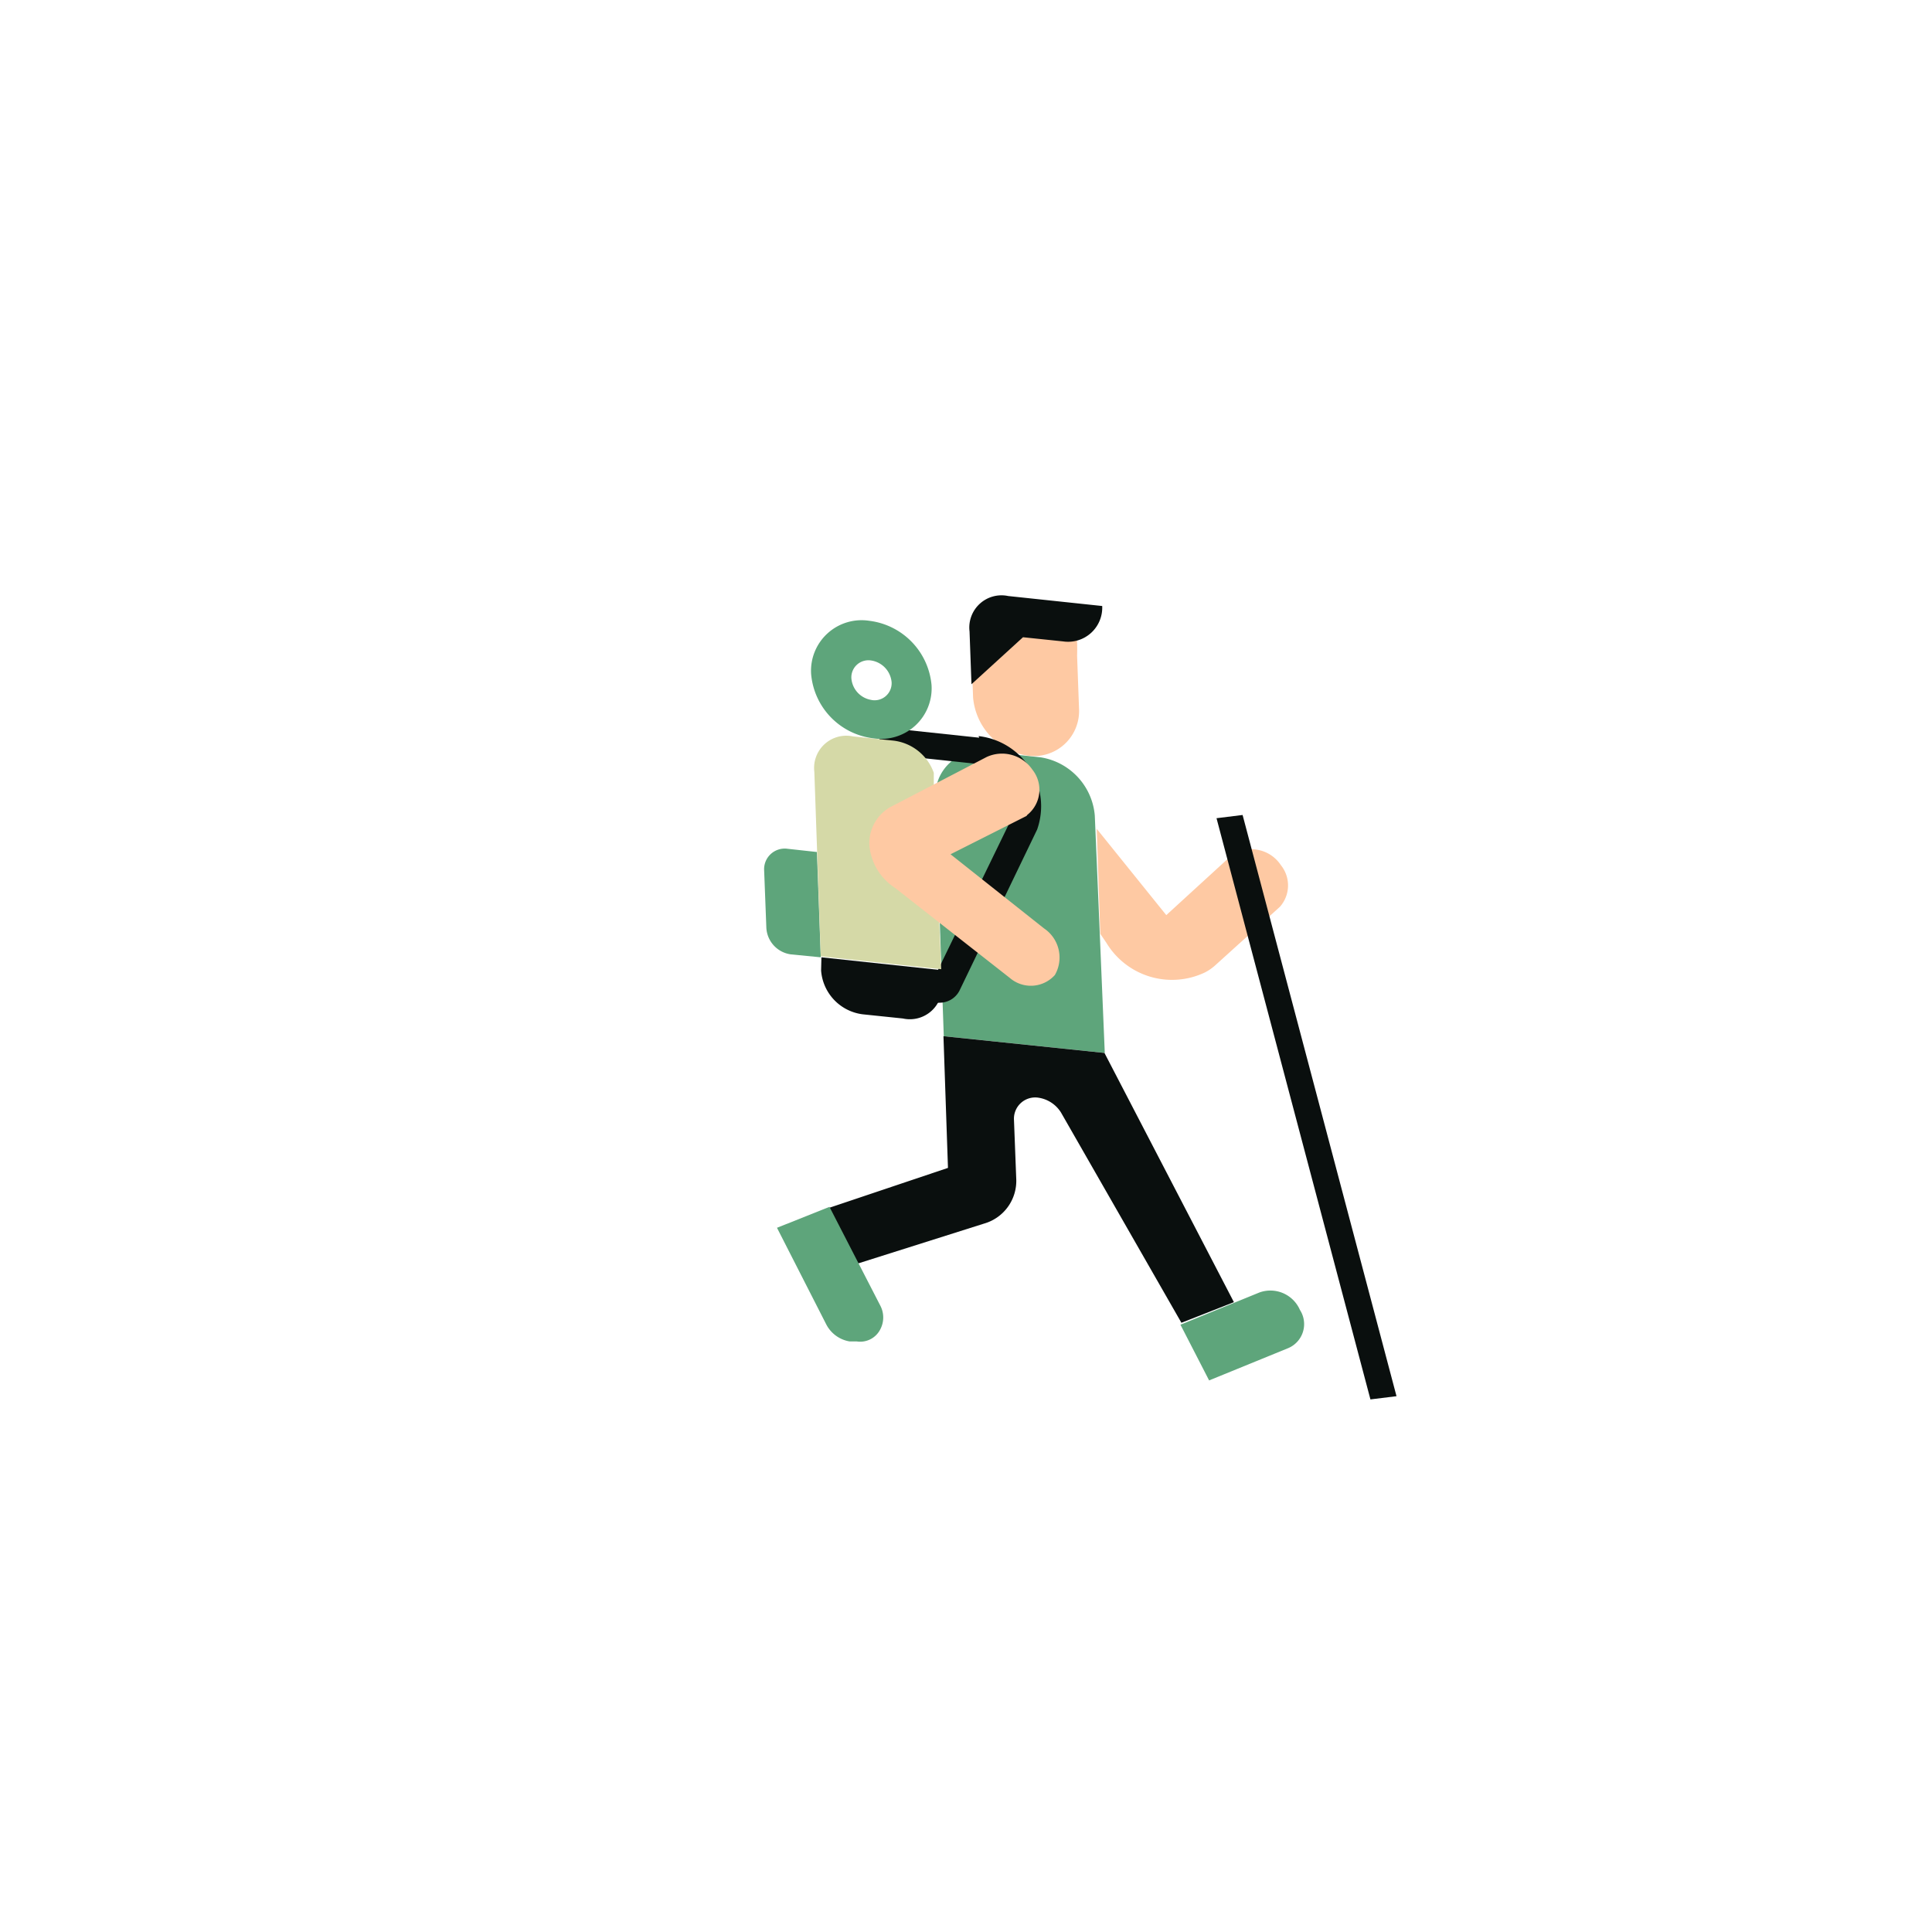 <svg id="ab171f57-52f5-4194-9bce-ad13ce21f2f6" data-name="Layer 1" xmlns="http://www.w3.org/2000/svg" viewBox="0 0 60 60"><defs><style>.f9cfdfad-e25f-4883-9684-1458293ed046{fill:#5ea57b;}.bceada48-a8f0-490d-b92c-6d3d266e2700{fill:#fec9a3;}.b921aa3b-abf4-4932-9a27-aba0a7bf3417{fill:#0a0f0e;}.a07e127c-9c65-4d9e-af13-d7c1e0aa9f33{fill:#d5d9a7;}</style></defs><title>icons</title><path class="f9cfdfad-e25f-4883-9684-1458293ed046" d="M24.46,26.36l.91.1h0l.12,3.27h0l-.92-.09a.88.88,0,0,1-.77-.82L23.73,27A.64.64,0,0,1,24.46,26.36Z"/><path class="f9cfdfad-e25f-4883-9684-1458293ed046" d="M32.32,23.52l-1.67-.18a1.39,1.39,0,0,0-1.6,1.46l.26,7.38,5,.52L34,25.33A2,2,0,0,0,32.32,23.52Z"/><path class="bceada48-a8f0-490d-b92c-6d3d266e2700" d="M33.42,19.55l-3.26.07a1.75,1.75,0,0,0,0,.4l.06,1.64a2,2,0,0,0,1.72,1.81A1.4,1.4,0,0,0,33.51,22l-.06-1.64A5.67,5.67,0,0,0,33.42,19.55Z"/><path class="b921aa3b-abf4-4932-9a27-aba0a7bf3417" d="M30.11,19.61l.06,1.64,1.6-1.46,1.25.13a1.06,1.06,0,0,0,1.21-1.1l-2.92-.31a1,1,0,0,0-1.2,1.1h0"/><path class="b921aa3b-abf4-4932-9a27-aba0a7bf3417" d="M34.3,32.7l-5-.52.14,4.09-3.69,1.24.89,1.73L30.56,38a1.38,1.38,0,0,0,1-1.4l-.07-1.82a.66.66,0,0,1,.76-.69,1,1,0,0,1,.7.46l3.74,6.53,1.63-.64Z"/><path class="f9cfdfad-e25f-4883-9684-1458293ed046" d="M25.66,41.13l-1.53-3,1.63-.65,1.58,3.07a.79.79,0,0,1,0,.73h0a.7.7,0,0,1-.73.38l-.22,0A1,1,0,0,1,25.66,41.13Z"/><path class="f9cfdfad-e25f-4883-9684-1458293ed046" d="M40,41.87l-2.45,1-.89-1.73,2.45-1a1,1,0,0,1,1.26.54h0A.81.81,0,0,1,40,41.87Z"/><path class="bceada48-a8f0-490d-b92c-6d3d266e2700" d="M39.78,26.87a1.1,1.1,0,0,0-1.45-.36l-.11.08-2,1.83-2.16-2.68L34.17,29l.19.28a2.38,2.38,0,0,0,3.06.92,1.5,1.5,0,0,0,.33-.23l2-1.81A1,1,0,0,0,39.78,26.87Z"/><path class="b921aa3b-abf4-4932-9a27-aba0a7bf3417" d="M30.41,22.91l-3.1-.33,0,.82,3.1.33a1.28,1.28,0,0,1,1.13,1.18,1,1,0,0,1-.1.46l-2.43,5-1,0,0,.82,1.18-.05a.69.69,0,0,0,.61-.38l2.41-5a2.19,2.19,0,0,0-1.82-2.9Z"/><path class="b921aa3b-abf4-4932-9a27-aba0a7bf3417" d="M25.5,30.14a1.48,1.48,0,0,0,1.29,1.36l1.25.13a1,1,0,0,0,1.21-1.09l0-.41-3.74-.4Z"/><path class="a07e127c-9c65-4d9e-af13-d7c1e0aa9f33" d="M29,24A1.52,1.52,0,0,0,27.74,23l-1.25-.13a1,1,0,0,0-1.2,1.1l.2,5.73,3.74.4L29,24.39Z"/><polygon class="b921aa3b-abf4-4932-9a27-aba0a7bf3417" points="43.37 43.36 42.56 43.46 37.78 25.41 38.59 25.31 43.37 43.36"/><path class="f9cfdfad-e25f-4883-9684-1458293ed046" d="M27,19.28a1.57,1.57,0,0,0-1.81,1.65,2.2,2.2,0,0,0,1.94,2,1.57,1.57,0,0,0,1.8-1.65A2.21,2.21,0,0,0,27,19.28Zm.08,2.46a.74.74,0,0,1-.64-.68.53.53,0,0,1,.6-.55.75.75,0,0,1,.65.68A.53.53,0,0,1,27.07,21.74Z"/><path class="bceada48-a8f0-490d-b92c-6d3d266e2700" d="M31.88,25.34l-2.36,1.19,2.9,2.3a1.09,1.09,0,0,1,.34,1.45l0,0h0a1,1,0,0,1-1.4.09l-3.57-2.8A1.76,1.76,0,0,1,27,26.27h0a1.29,1.29,0,0,1,.64-1.2l3-1.56a1.14,1.14,0,0,1,1.42.39h0a1,1,0,0,1-.16,1.41Z"/></svg>